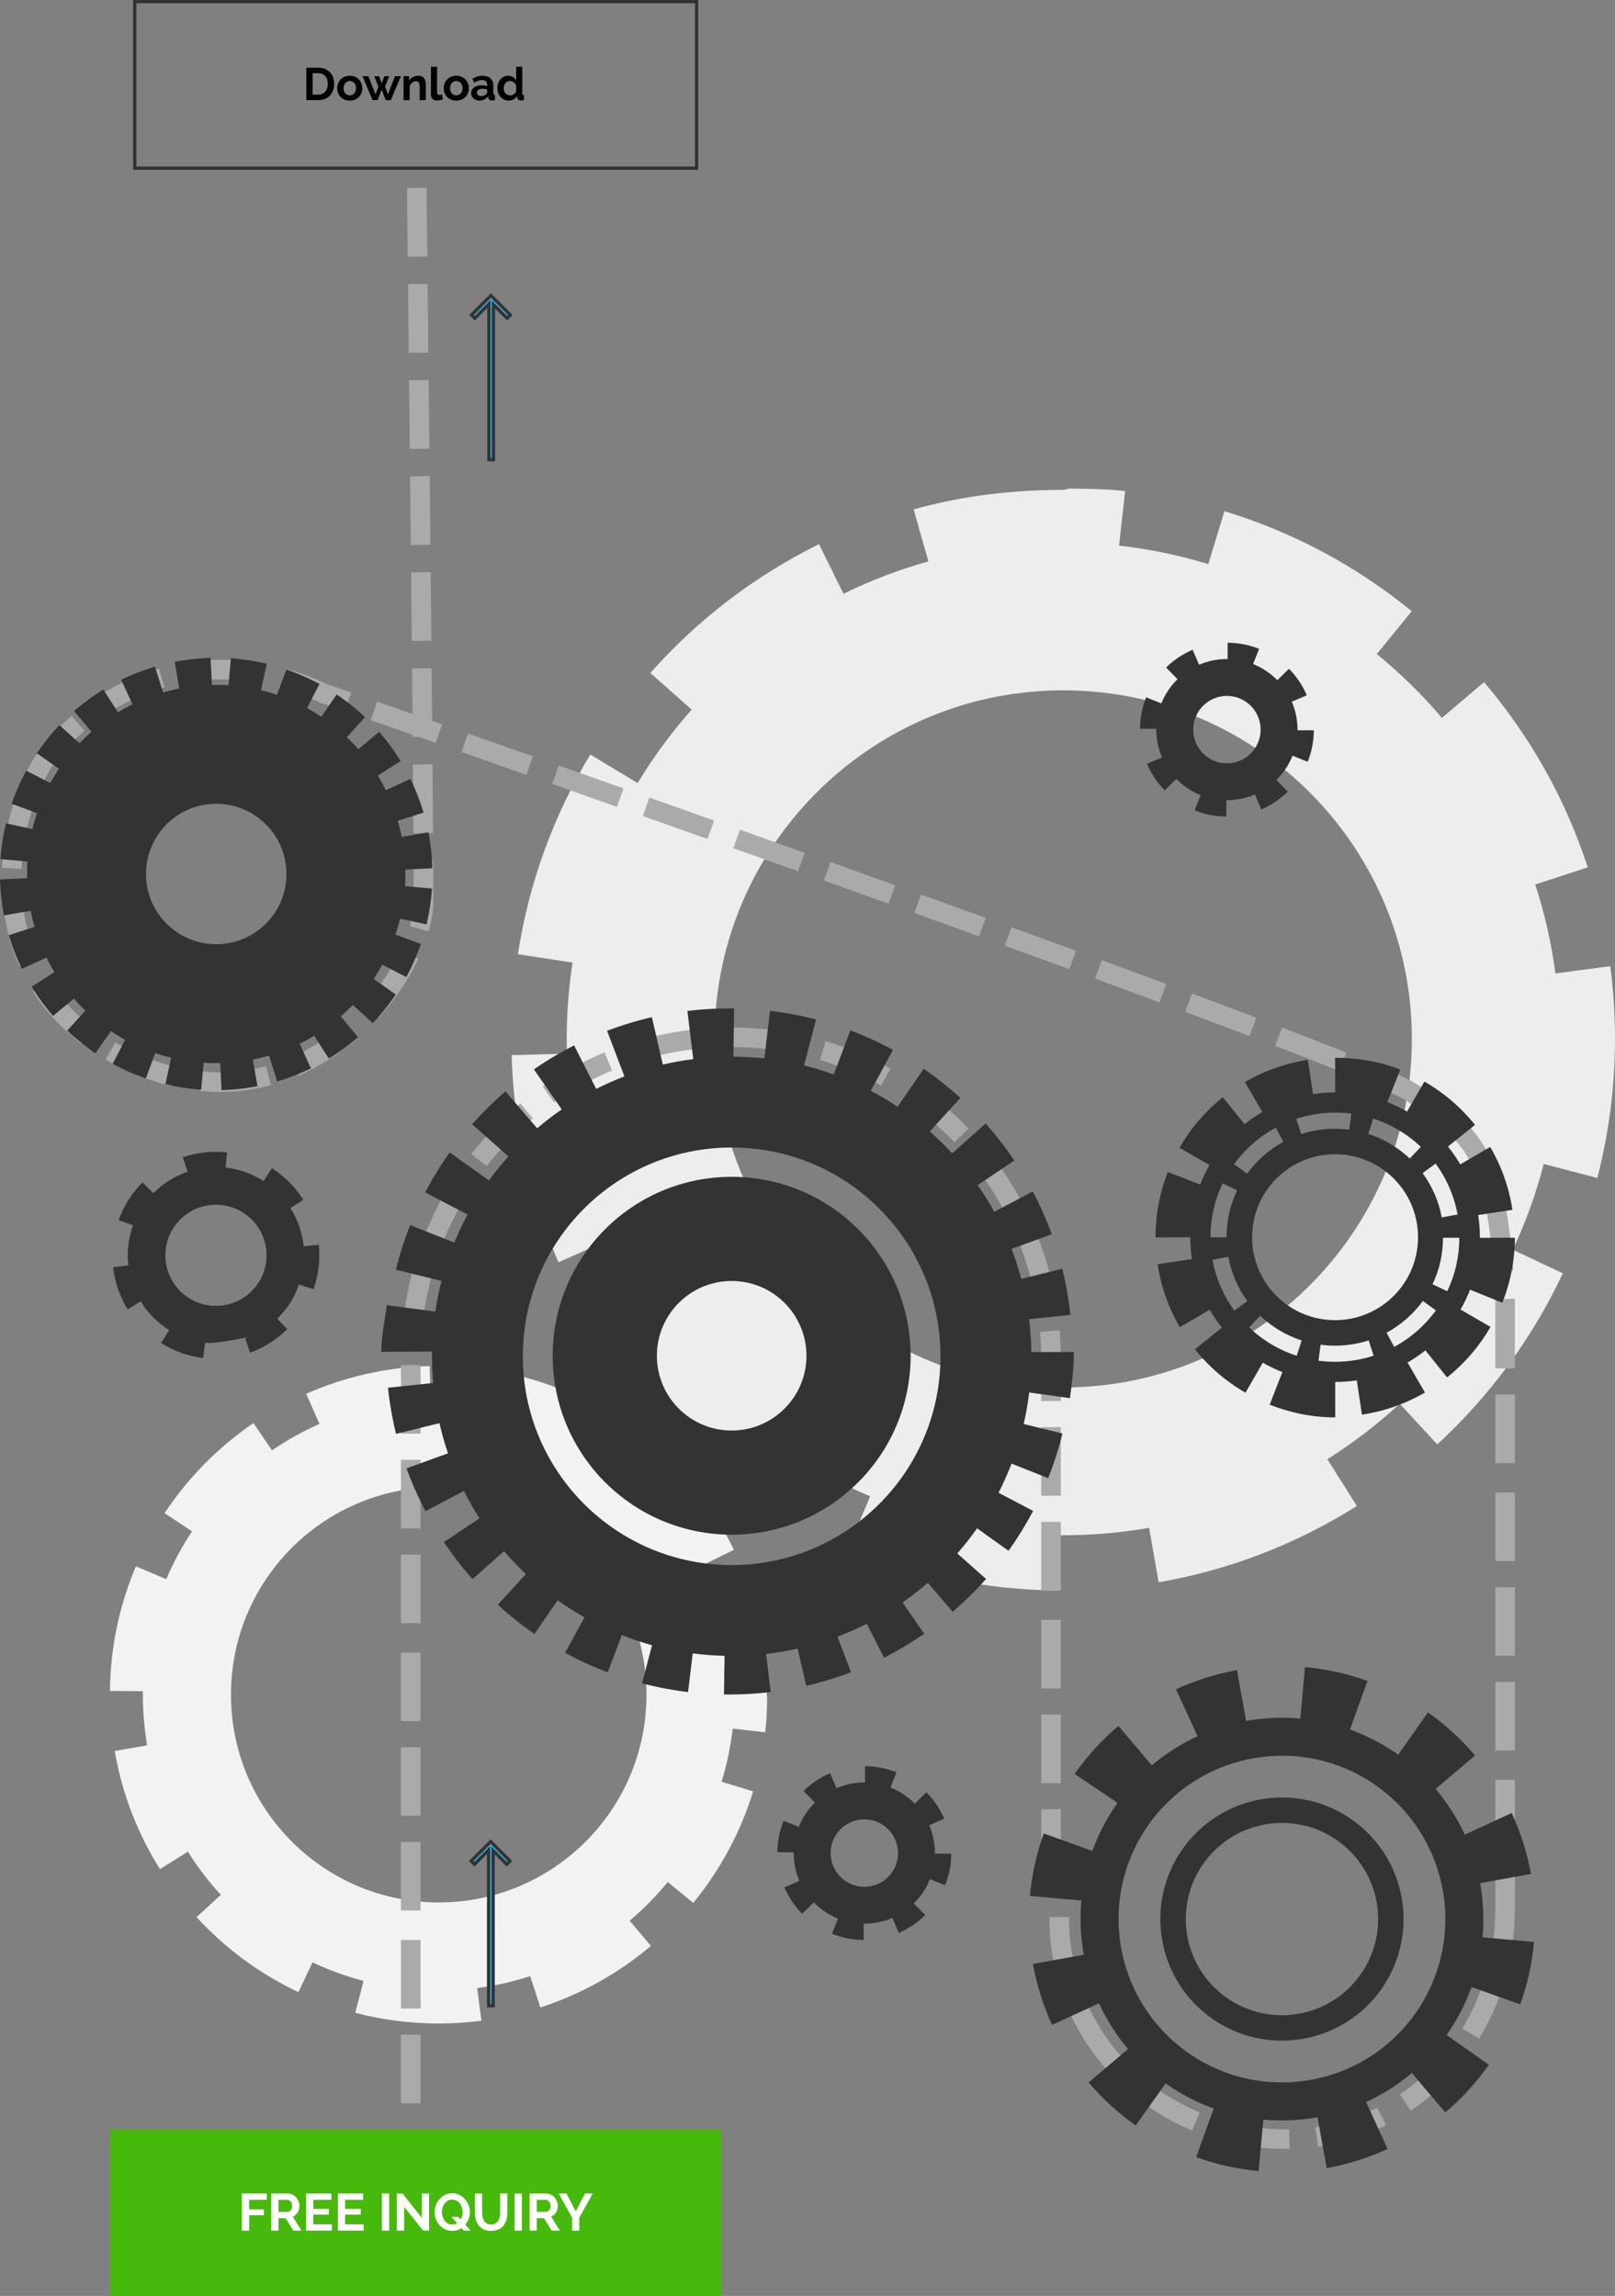 <?xml version="1.0" encoding="utf-8"?>
<!-- Generator: Adobe Illustrator 16.0.0, SVG Export Plug-In . SVG Version: 6.00 Build 0)  -->
<!DOCTYPE svg PUBLIC "-//W3C//DTD SVG 1.1//EN" "http://www.w3.org/Graphics/SVG/1.1/DTD/svg11.dtd">
<svg version="1.1" id="Objects" xmlns="http://www.w3.org/2000/svg" xmlns:xlink="http://www.w3.org/1999/xlink" x="0px" y="0px"
	 width="494.396px" height="703px" viewBox="0 0 494.396 703" enable-background="new 0 0 494.396 703" xml:space="preserve">
<rect x="0" y="0" width="494.396" height="703" fill="#808080" stroke="none"/>
<path fill="#EDEDED" d="M492.946,295.845l-16.791,2.211c-1.234-9.364-3.314-18.465-6.177-27.217l16.086-5.261
	c-6.814-20.841-17.5-39.923-31.752-56.718l-12.906,10.951c-6.03-7.105-12.706-13.646-19.935-19.541l10.703-13.122
	c-17.067-13.923-36.359-24.227-57.344-30.626l-4.94,16.198c-8.793-2.683-17.925-4.595-27.32-5.647l1.875-16.718
	c-5.583-0.624-11.276-0.677-16.928-0.746c-0.692-0.007-1.389,0.393-2.077,0.393c-0.006,0-0.007,0-0.011,0
	c-15.521,0-30.913,1.814-45.741,5.983l4.515,15.909c-9.026,2.545-17.72,5.845-25.989,9.933l-7.5-15.198
	c-19.665,9.721-37.035,22.982-51.632,39.436l12.658,11.226c-6.17,6.955-11.705,14.482-16.532,22.49l-14.505-8.741
	c-11.351,18.841-18.807,39.408-22.158,61.129l16.736,2.582c-1.085,7.028-1.701,14.215-1.79,21.532
	c-0.025,2.12,0.004,4.226,0.065,6.327l-16.928,0.487c0.634,22.021,5.464,43.352,14.354,63.402l15.478-6.864
	c3.797,8.566,8.363,16.716,13.614,24.366l-13.963,9.579c12.43,18.115,28.018,33.438,46.336,45.544l9.333-14.121
	c7.734,5.111,15.968,9.529,24.611,13.177l-6.59,15.602c20.168,8.516,41.578,12.968,63.602,13.23l0.443,0.003l0.118-16.926
	c9.491,0.094,18.789-0.69,27.818-2.266l2.911,16.681c21.638-3.775,42.051-11.639,60.678-23.367l-9.021-14.328
	c7.906-4.978,15.322-10.664,22.16-16.973l11.481,12.445c16.177-14.922,29.112-32.554,38.438-52.398l-15.319-7.2
	c3.929-8.361,7.111-17.143,9.48-26.258l16.395,4.254c3.417-13.172,5.233-26.807,5.398-40.57c0.007-0.685,0.012-1.369,0.012-2.052
	C494.396,310.634,493.908,303.161,492.946,295.845z M218.75,316.833c0.714-58.941,49.087-106.149,108.016-105.442
	c58.963,0.708,106.148,49.086,105.44,108.016c-0.714,58.933-49.084,106.131-108.025,105.423
	C265.241,424.134,218.042,375.773,218.75,316.833z"/>
<path fill="#F2F2F2" d="M147.379,618.75l-1.299-10.008c5.583-0.727,11.01-1.956,16.229-3.65l3.115,9.592
	c12.428-4.036,23.814-10.381,33.839-18.854l-6.511-7.704c4.241-3.585,8.148-7.557,11.668-11.856l7.809,6.393
	c8.317-10.155,14.48-21.639,18.319-34.138l-9.647-2.962c1.608-5.237,2.758-10.679,3.397-16.276l9.96,1.138
	c0.379-3.328,0.546-6.719,0.594-10.087c0.007-0.414-0.103-0.829-0.103-1.239c0-0.002,0-0.004,0-0.005
	c0-9.251-1.174-18.426-3.641-27.265l-9.552,2.67c-1.506-5.382-3.495-10.567-5.921-15.499l9.051-4.453
	c-5.771-11.729-13.661-22.097-23.45-30.815l-6.708,7.529c-4.138-3.685-8.619-6.993-13.386-9.877l5.225-8.634
	c-11.214-6.788-23.462-11.254-36.402-13.277l-1.56,9.973c-4.188-0.656-8.469-1.032-12.83-1.093c-1.263-0.018-2.518-0.003-3.77,0.03
	l-0.271-10.089c-13.125,0.354-25.842,3.207-37.801,8.48l4.072,9.231c-5.109,2.252-9.971,4.964-14.537,8.084l-5.692-8.332
	c-10.81,7.387-19.959,16.659-27.197,27.562l8.406,5.577c-3.056,4.604-5.697,9.505-7.882,14.652l-9.289-3.946
	c-5.1,12.011-7.777,24.764-7.959,37.888l-0.003,0.266l10.087,0.09c-0.067,5.655,0.39,11.197,1.318,16.58l-9.945,1.714
	c2.225,12.9,6.887,25.075,13.854,36.189l8.55-5.359c2.957,4.719,6.337,9.146,10.088,13.228l-7.43,6.827
	c8.874,9.656,19.366,17.388,31.181,22.969l4.309-9.123c4.978,2.352,10.208,4.259,15.636,5.682l-2.554,9.766
	c7.846,2.052,15.97,3.148,24.171,3.266c0.408,0.005,0.815,0.009,1.222,0.01C138.564,619.596,143.019,619.313,147.379,618.75z
	 M135.193,455.319c35.125,0.494,63.202,29.376,62.71,64.495c-0.49,35.138-29.376,63.2-64.494,62.709
	c-35.121-0.494-63.19-29.376-62.699-64.501C71.193,482.899,100.068,454.829,135.193,455.319z"/>
<g>
	<path fill="#333333" d="M264.417,594.021l-0.171-0.002c-3.282-0.039-6.509-0.68-9.562-1.903l3.724-9.281
		c1.901,0.763,3.915,1.162,5.985,1.187L264.417,594.021z M275.14,591.848l-3.968-9.179c1.888-0.816,3.593-1.964,5.065-3.412
		l7.008,7.134C280.89,588.705,278.163,590.541,275.14,591.848z M245.558,586.006c-2.309-2.364-4.137-5.096-5.434-8.122l9.191-3.938
		c0.809,1.888,1.951,3.595,3.396,5.073L245.558,586.006z M289.327,577.25l-9.29-3.699c0.751-1.886,1.144-3.885,1.169-5.938l10-0.003
		l-0.002,0.179C291.166,571.017,290.534,574.219,289.327,577.25z M247.981,567.21l-10-0.061c0.041-3.364,0.679-6.583,1.898-9.627
		l9.283,3.717C248.405,563.135,248.007,565.144,247.981,567.21z M279.86,560.844c-0.813-1.886-1.959-3.591-3.406-5.065l7.139-7.003
		c2.314,2.358,4.148,5.088,5.451,8.111L279.86,560.844z M252.974,555.539l-6.995-7.146c2.361-2.311,5.092-4.142,8.118-5.441
		l3.947,9.188C256.156,552.949,254.451,554.093,252.974,555.539z M270.75,551.974c-1.892-0.755-3.894-1.15-5.955-1.176l-0.118-0.003
		l0.139-3.866l-0.002-6.131l0.104,0.002v-0.001c3.295,0.04,6.505,0.675,9.542,1.888L270.75,551.974z"/>
	<path fill="#333333" d="M264.854,545.799c-11.935-0.145-21.728,9.414-21.873,21.352c-0.144,11.933,9.416,21.728,21.35,21.87
		c11.935,0.144,21.729-9.414,21.872-21.35C286.351,555.736,276.79,545.943,264.854,545.799z M264.469,577.729
		c-5.7-0.066-10.265-4.743-10.196-10.443c0.069-5.7,4.748-10.266,10.446-10.197c5.702,0.068,10.267,4.747,10.197,10.446
		S270.169,577.799,264.469,577.729z"/>
</g>
<g>
	<path fill="#333333" d="M375.417,250.021l-0.171-0.002c-3.282-0.039-6.509-0.68-9.563-1.904l3.725-9.281
		c1.9,0.763,3.915,1.162,5.984,1.187L375.417,250.021z M386.14,247.848l-3.968-9.179c1.889-0.816,3.592-1.964,5.065-3.412
		l7.008,7.134C391.89,244.705,389.163,246.541,386.14,247.848z M356.558,242.006c-2.309-2.364-4.137-5.096-5.434-8.122l9.191-3.939
		c0.809,1.888,1.951,3.595,3.396,5.074L356.558,242.006z M400.327,233.25l-9.29-3.699c0.751-1.886,1.144-3.885,1.169-5.939l10-0.003
		l-0.002,0.179C402.166,227.017,401.534,230.219,400.327,233.25z M358.982,223.21l-10-0.061c0.041-3.364,0.679-6.583,1.897-9.627
		l9.283,3.717C359.405,219.135,359.007,221.144,358.982,223.21z M390.86,216.844c-0.813-1.886-1.959-3.591-3.406-5.066l7.139-7.003
		c2.314,2.359,4.148,5.088,5.451,8.112L390.86,216.844z M363.974,211.539l-6.995-7.146c2.361-2.311,5.093-4.142,8.117-5.442
		l3.948,9.188C367.156,208.949,365.451,210.093,363.974,211.539z M381.75,207.974c-1.891-0.755-3.895-1.151-5.955-1.176
		l-0.118-0.003l0.139-3.866l-0.001-6.131l0.103,0.002v-0.001c3.295,0.04,6.505,0.675,9.542,1.888L381.75,207.974z"/>
	<path fill="#333333" d="M375.855,201.799c-11.936-0.145-21.729,9.414-21.873,21.351c-0.145,11.933,9.416,21.728,21.35,21.87
		c11.934,0.144,21.729-9.414,21.872-21.349C397.351,211.736,387.79,201.943,375.855,201.799z M375.469,233.73
		c-5.7-0.067-10.265-4.744-10.195-10.444c0.068-5.7,4.746-10.266,10.445-10.197c5.702,0.068,10.267,4.747,10.197,10.446
		C385.847,229.234,381.169,233.799,375.469,233.73z"/>
</g>
<path fill="#AAAAAA" d="M393.444,658c-6.896,0-13.704-0.934-20.244-2.776l1.627-5.774c6.01,1.692,12.271,2.551,18.61,2.551
	c0.416,0,0.825-0.004,1.233-0.012l0.116,5.999C394.341,657.996,393.895,658,393.444,658z M403.509,657.278l-0.86-5.938
	c6.635-0.963,13.021-2.974,18.984-5.978l2.699,5.357C417.791,654.017,410.785,656.223,403.509,657.278z M364.947,652.357
	c-6.772-2.818-13.038-6.622-18.625-11.307l3.854-4.598c5.12,4.293,10.865,7.78,17.074,10.364L364.947,652.357z M431.888,646.285
	l-3.361-4.97c5.5-3.722,10.403-8.303,14.577-13.615l4.719,3.706C443.264,637.209,437.903,642.215,431.888,646.285z M339.979,635.031
	c-5.012-5.38-9.116-11.462-12.201-18.078l5.438-2.536c2.819,6.045,6.572,11.604,11.154,16.525L339.979,635.031z M452.792,624.224
	l-5.128-3.113c3.459-5.696,6.077-11.901,7.78-18.442l5.807,1.512C459.4,611.285,456.555,618.029,452.792,624.224z M324.583,608.667
	c-2.212-6.91-3.333-13.667-3.333-21.667h6c0,7,1.025,13.457,3.048,19.775L324.583,608.667z M462.964,595.631l-5.939-0.847
	c0.48-3.376,0.725-6.835,0.725-10.281V574h6v10.503C463.749,588.231,463.485,591.975,462.964,595.631z M463.749,566h-6v-21h6V566z
	 M463.749,536h-6v-21h6V536z M463.749,507h-6v-21h6V507z M463.749,478h-6v-21h6V478z M463.749,448h-6v-21h6V448z M463.749,419h-6
	l-0.011-21.041l5.992-0.366l0.019,0.407V419z M457.254,389.529c-0.587-8.361-1.416-15.021-2.534-20.362l5.873-1.229
	c1.19,5.688,2.031,12.416,2.646,21.17L457.254,389.529z M452.631,361.465c-2.258-6.48-5.458-11.236-10.701-15.899l3.987-4.483
	c5.979,5.318,9.796,10.995,12.379,18.408L452.631,361.465z M435.601,340.573c-1.43-1.029-3.025-2.135-5.023-3.48
	c-1.099-0.74-4.233-2.385-12.928-6.023l2.314-5.535c9.919,4.15,12.72,5.744,13.964,6.582c2.051,1.381,3.695,2.521,5.178,3.587
	L435.601,340.573z M67.311,334.356c-2.048,0-4.133-0.106-6.197-0.315l0.604-5.97c6.657,0.674,13.295,0.138,19.686-1.585l1.563,5.793
	C77.855,333.657,72.588,334.356,67.311,334.356z M52.455,332.557c-4.865-1.172-9.792-2.938-14.644-5.25
	c-1.901-0.906-3.759-1.881-5.522-2.899l2.999-5.196c1.627,0.939,3.344,1.84,5.104,2.678c4.476,2.133,9.007,3.759,13.468,4.834
	L52.455,332.557z M91.277,329.391l-2.36-5.517c5.976-2.557,11.637-6.156,16.827-10.697l3.951,4.516
	C104.03,322.65,97.833,326.586,91.277,329.391z M409.887,327.892c-5.481-2.205-12.06-4.781-19.55-7.656l2.15-5.602
	c7.52,2.887,14.127,5.474,19.639,7.691L409.887,327.892z M24.992,319.589c-6.033-4.551-11.054-9.95-14.923-16.047l5.066-3.215
	c3.481,5.487,8.014,10.356,13.47,14.472L24.992,319.589z M382.491,317.239c-6.154-2.338-12.74-4.814-19.673-7.399l2.097-5.622
	c6.945,2.59,13.542,5.07,19.708,7.413L382.491,317.239z M115.921,311.579l-4.44-4.035c4.613-5.075,8.477-10.811,11.175-16.587
	l5.437,2.539C125.143,299.811,120.934,306.064,115.921,311.579z M354.947,306.914c-6.347-2.354-12.939-4.785-19.722-7.273
	l2.067-5.633c6.788,2.491,13.387,4.924,19.739,7.28L354.947,306.914z M327.341,296.752c-6.454-2.359-13.052-4.762-19.749-7.194
	l2.048-5.64c6.701,2.433,13.305,4.837,19.762,7.199L327.341,296.752z M5.914,295.758c-2.894-6.554-4.646-13.704-5.208-21.251
	l5.983-0.445c0.511,6.863,2.097,13.348,4.713,19.273L5.914,295.758z M299.698,286.696c-6.529-2.364-13.133-4.749-19.768-7.138
	l2.033-5.646c6.639,2.391,13.245,4.776,19.777,7.142L299.698,286.696z M131.216,285.2l-5.773-1.632
	c0.617-2.185,1.013-4.277,1.177-6.219c0.007-0.115,0.036-0.812,0.036-4.468c0-2.354-0.011-5.519-0.032-9.362l6-0.032
	c0.021,3.856,0.032,7.032,0.032,9.394c0,4.294-0.037,4.734-0.057,4.971C132.402,280.175,131.938,282.647,131.216,285.2z
	 M272.026,276.714c-6.603-2.374-13.219-4.747-19.812-7.106l2.021-5.649c6.595,2.36,13.216,4.734,19.82,7.109L272.026,276.714z
	 M244.308,266.78c-6.658-2.38-13.271-4.739-19.797-7.063l2.013-5.652c6.528,2.325,13.144,4.685,19.804,7.064L244.308,266.78z
	 M6.581,266.046l-5.994-0.276c0.333-7.231,1.751-14.62,4.1-21.367l5.667,1.973C8.193,252.583,6.888,259.385,6.581,266.046z
	 M216.599,256.901c-6.734-2.396-13.354-4.746-19.81-7.035l2.005-5.655c6.458,2.29,13.08,4.641,19.816,7.037L216.599,256.901z
	 M126.57,255.103c-0.042-6.096-0.099-13.199-0.167-21.021l6-0.052c0.067,7.827,0.124,14.933,0.167,21.031L126.57,255.103z
	 M188.871,247.06c-6.845-2.424-13.474-4.769-19.825-7.012l1.998-5.657c6.353,2.244,12.984,4.589,19.83,7.014L188.871,247.06z
	 M13.459,239.023l-5.353-2.711c1.782-3.519,3.778-6.595,5.932-9.145c2.391-2.831,5.046-5.506,7.892-7.953l3.912,4.549
	c-2.605,2.24-5.035,4.688-7.221,7.276C16.768,233.233,15.031,235.919,13.459,239.023z M161.122,237.251
	c-7.053-2.488-13.699-4.83-19.841-6.991l1.991-5.66c6.144,2.162,12.791,4.503,19.846,6.993L161.122,237.251z M133.346,227.469
	c-1.773-0.623-3.492-1.227-5.155-1.812l-1.86,0.017c-0.002-0.224-0.004-0.448-0.006-0.672c-4.812-1.689-9.116-3.2-12.837-4.504
	l1.984-5.662c3.187,1.117,6.801,2.385,10.794,3.787c-0.042-4.517-0.086-9.183-0.132-13.956l6-0.058
	c0.053,5.542,0.104,10.94,0.151,16.128c0.998,0.351,2.015,0.708,3.05,1.072L133.346,227.469z M32.23,218.916l-3.33-4.991
	c6.12-4.083,12.772-7.176,19.771-9.193l1.661,5.766C43.927,212.343,37.837,215.175,32.23,218.916z M105.519,217.708
	c-2.939-1.029-5.115-1.79-6.428-2.249l-0.165,0.118l-1.588-0.747c-3.746-1.761-7.583-3.201-11.406-4.281l1.632-5.774
	c4.138,1.169,8.285,2.726,12.327,4.625l0,0c0.474,0.147,1.044,0.347,1.752,0.594l5.859,2.049L105.519,217.708z M78.092,208.821
	c-6.644-1.056-13.403-1.072-19.944-0.053l-0.924-5.929c7.156-1.115,14.552-1.098,21.81,0.056L78.092,208.821z M126.053,196.263
	l-0.209-21.002l6-0.061l0.209,21.004L126.053,196.263z M125.758,166.858l-0.218-21.005l6-0.063l0.218,21.006L125.758,166.858z
	 M125.451,137.449l-0.225-21.007l6-0.065l0.225,21.009L125.451,137.449z M125.136,108.037l-0.229-21.017l6-0.066l0.229,21.018
	L125.136,108.037z M124.813,78.606l-0.235-21.055l6-0.068l0.235,21.057L124.813,78.606z"/>
<path fill="#AAAAAA" d="M128.749,644h-6v-21h6V644z M128.749,615h-6v-21h6V615z M128.749,585h-6v-21h6V585z M324.749,575h-6v-21h6
	V575z M128.749,556h-6v-21h6V556z M324.749,546h-6v-21h6V546z M128.749,527h-6v-21h6V527z M324.749,517h-6v-21h6V517z M128.749,497
	h-6v-21h6V497z M324.749,487h-6v-21h6V487z M128.749,468h-6v-21h6V468z M324.749,458h-6v-21h6V458z M128.749,439h-6v-21h6V439z
	 M324.749,429h-6v-12.871c0-2.759-0.118-5.544-0.349-8.277l5.979-0.508c0.246,2.902,0.371,5.858,0.371,8.785L324.749,429
	L324.749,429z M128.979,409.412L122.993,409c0.494-7.197,1.748-14.339,3.727-21.227l5.767,1.656
	C130.624,395.913,129.444,402.635,128.979,409.412z M317.374,399.788c-1.138-6.683-2.991-13.25-5.505-19.521l5.568-2.233
	c2.673,6.665,4.642,13.645,5.852,20.746L317.374,399.788z M135.06,381.725l-5.604-2.143c2.566-6.717,5.862-13.18,9.796-19.208
	l5.024,3.278C140.575,369.325,137.474,375.405,135.06,381.725z M308.527,372.865c-3.042-6.039-6.742-11.771-10.996-17.038
	l4.667-3.771c4.521,5.596,8.454,11.689,11.688,18.108L308.527,372.865z M149.003,357.042l-4.728-3.694
	c4.432-5.671,9.479-10.88,15.003-15.48l3.84,4.61C157.922,346.805,153.173,351.706,149.003,357.042z M292.16,349.73
	c-4.691-4.891-9.913-9.283-15.519-13.057l3.352-4.978c5.96,4.012,11.51,8.683,16.498,13.881L292.16,349.73z M169.578,337.549
	l-3.432-4.922c5.909-4.121,12.269-7.607,18.903-10.362l2.301,5.541C181.113,330.396,175.134,333.674,169.578,337.549z
	 M269.712,332.428c-5.919-3.284-12.207-5.932-18.686-7.869l1.719-5.749c6.893,2.061,13.581,4.877,19.878,8.372L269.712,332.428z
	 M194.978,325.02l-1.813-5.72c6.839-2.168,13.949-3.605,21.133-4.27l0.553,5.975C208.093,321.63,201.408,322.981,194.978,325.02z
	 M243.152,322.571c-6.334-1.312-12.862-1.977-19.403-1.977l-0.784,0.003l-0.044-6l0.823-0.003c6.954,0,13.892,0.707,20.625,2.102
	L243.152,322.571z"/>
<g>
	<path fill="#333333" d="M223.242,518.857c-0.535,0.018-1.076-0.005-1.614-0.013l0.261-17.231c0.45,0.007,0.95,0.013,1.353,0.01
		c3.549,0,7.123-0.214,10.624-0.637l2.064,17.109C231.746,518.601,227.478,518.857,223.242,518.857z M210.635,518.109
		c-4.741-0.567-9.48-1.467-14.085-2.673l4.366-16.671c3.846,1.008,7.805,1.759,11.767,2.232L210.635,518.109z M246.796,516.2
		l-3.852-16.798c3.88-0.89,7.735-2.058,11.458-3.472l6.119,16.112C256.062,513.736,251.444,515.135,246.796,516.2z M186.034,512.079
		c-4.458-1.689-8.844-3.705-13.036-5.992l8.252-15.129c3.503,1.911,7.166,3.594,10.887,5.002L186.034,512.079z M270.615,507.585
		l-7.784-15.375c3.547-1.796,7.01-3.858,10.289-6.126l9.805,14.173C279.003,502.97,274.862,505.437,270.615,507.585z
		 M163.606,500.304c-3.919-2.707-7.692-5.71-11.211-8.926l11.625-12.722c2.943,2.69,6.101,5.203,9.379,7.468L163.606,500.304z
		 M291.653,493.519l-11.232-13.07c3.025-2.6,5.898-5.43,8.542-8.412l12.896,11.432C298.701,487.03,295.267,490.413,291.653,493.519z
		 M144.656,483.527c-3.165-3.564-6.112-7.377-8.762-11.333l14.32-9.59c2.216,3.31,4.682,6.5,7.329,9.481L144.656,483.527z
		 M308.732,474.845l-14.021-10.021c2.322-3.248,4.438-6.682,6.291-10.204l15.253,8.021
		C314.04,466.854,311.508,470.962,308.732,474.845z M130.248,462.722c-2.226-4.223-4.177-8.637-5.8-13.115l16.203-5.871
		c1.354,3.739,2.984,7.425,4.842,10.951L130.248,462.722z M320.871,452.614l-16.015-6.369c1.472-3.702,2.7-7.541,3.65-11.411
		l16.736,4.109C324.105,443.58,322.634,448.178,320.871,452.614z M121.243,439.047c-1.139-4.622-1.972-9.373-2.471-14.121
		l17.139-1.804c0.417,3.967,1.111,7.938,2.064,11.798L121.243,439.047z M327.544,428.106l-16.838-2.324
		c0.534-3.938,1.043-7.962,1.043-11.964V414h17v-0.246C328.749,418.596,328.185,423.403,327.544,428.106z M116.749,413.916v-0.098
		c0-4.741,1.041-9.512,1.672-14.184l17.439,2.309c-0.529,3.906-1.336,7.902-1.336,11.875L116.749,413.916z M310.54,404.425
		c-0.421-3.97-1.12-7.938-2.075-11.796l16.729-4.145c1.145,4.619,1.979,9.369,2.484,14.119L310.54,404.425z M137.933,392.891
		l-16.741-4.095c1.133-4.634,2.601-9.233,4.359-13.673l16.021,6.35C140.103,385.178,138.879,389.02,137.933,392.891z
		 M305.78,383.816c-1.36-3.739-2.993-7.422-4.854-10.947l15.238-8.049c2.229,4.219,4.185,8.63,5.813,13.108L305.78,383.816z
		 M145.417,373.098l-15.262-8.006c2.211-4.218,4.738-8.326,7.51-12.212l14.032,10.007
		C149.378,366.136,147.266,369.571,145.417,373.098z M296.197,364.958c-2.22-3.308-4.689-6.496-7.339-9.476l12.876-11.455
		c3.167,3.56,6.117,7.37,8.771,11.324L296.197,364.958z M157.439,355.669l-12.908-11.418c3.157-3.569,6.587-6.954,10.198-10.063
		l11.244,13.062C162.952,349.85,160.081,352.684,157.439,355.669z M282.374,348.918c-2.946-2.687-6.104-5.195-9.385-7.458
		l9.777-14.191c3.924,2.704,7.699,5.704,11.221,8.916L282.374,348.918z M173.267,341.604l-9.819-14.163
		c3.917-2.715,8.057-5.187,12.302-7.341l7.801,15.367C180.003,337.268,176.542,339.333,173.267,341.604z M265.13,336.634
		c-3.501-1.906-7.165-3.585-10.89-4.991l6.086-16.124c4.462,1.685,8.851,3.696,13.043,5.978L265.13,336.634z M191.976,331.736
		l-6.137-16.104c4.456-1.698,9.072-3.102,13.721-4.173l3.871,16.793C199.547,329.146,195.694,330.319,191.976,331.736z
		 M245.458,328.848c-3.847-1.003-7.806-1.75-11.769-2.219l2.03-17.114c4.742,0.562,9.481,1.457,14.089,2.657L245.458,328.848z
		 M212.507,326.661l-2.082-17.107c4.712-0.574,9.544-0.83,14.3-0.764l-0.243,17.232C220.486,325.963,216.45,326.181,212.507,326.661
		z"/>
	<path fill="#333333" d="M223.982,323.547c-50.668,0-91.746,41.075-91.746,91.745c0,50.668,41.078,91.743,91.746,91.743
		c50.667,0,91.743-41.075,91.743-91.743C315.726,364.622,274.651,323.547,223.982,323.547z M223.982,479.221
		c-35.306,0-63.929-28.625-63.929-63.929c0-35.306,28.623-63.929,63.929-63.929c35.305,0,63.927,28.624,63.927,63.929
		C287.909,450.597,259.287,479.221,223.982,479.221z"/>
	<path fill="#333333" d="M223.981,360.341c-30.257,0-54.787,24.53-54.787,54.788c0,30.257,24.53,54.789,54.787,54.789
		c30.257,0,54.786-24.532,54.786-54.789C278.769,384.872,254.239,360.341,223.981,360.341z M223.981,438.026
		c-12.647,0-22.894-10.251-22.894-22.897s10.247-22.898,22.894-22.898c12.646,0,22.896,10.254,22.896,22.898
		C246.877,427.775,236.628,438.026,223.981,438.026z"/>
</g>
<g>
	<path fill="#333333" d="M408.749,434h-0.046c-6.902,0-13.637-1.383-20.02-3.881l5.318-13.669c4.673,1.829,9.616,2.723,14.692,2.723
		l0.454-0.01l-0.399,2.843V434L408.749,434z M416.925,433.155l-2.17-14.47c4.993-0.75,9.743-2.416,14.117-4.949l7.338,12.656
		C430.236,429.854,423.748,432.129,416.925,433.155z M381.279,426.441c-5.961-3.44-11.168-7.914-15.478-13.293l11.392-9.157
		c3.171,3.96,7.002,7.251,11.385,9.78L381.279,426.441z M442.98,421.765l-9.134-11.43c3.964-3.167,7.259-6.996,9.792-11.376
		l12.649,7.342C452.842,412.258,448.365,417.461,442.98,421.765z M361.168,406.383c-3.467-5.971-5.749-12.458-6.78-19.279
		l14.436-2.196c0.755,4.993,2.425,9.741,4.963,14.11L361.168,406.383z M459.911,398.898l-13.263-5.361
		c1.838-4.684,3.101-9.639,3.101-14.729v0.201l14-0.01v-0.168C463.749,385.752,462.421,392.504,459.911,398.898z M353.749,378.915
		v-0.083c0-6.884,1.27-13.604,3.755-19.971l13.6,5.289c-1.819,4.664-2.752,9.596-2.752,14.658L353.749,378.915z M448.554,372.635
		c-0.764-4.99-2.442-9.734-4.989-14.102l12.623-7.342c3.479,5.965,5.771,12.448,6.815,19.266L448.554,372.635z M373.713,358.725
		l-12.645-7.272c3.435-5.965,7.901-11.176,13.278-15.49l9.138,11.368C379.526,350.505,376.239,354.339,373.713,358.725z
		 M440.15,353.568c-3.18-3.955-7.017-7.238-11.403-9.759l7.292-12.638c5.967,3.428,11.183,7.891,15.502,13.264L440.15,353.568z
		 M388.452,343.918l-7.345-12.597c5.967-3.473,12.451-5.76,19.272-6.798l2.179,14.419
		C397.567,339.702,392.821,341.376,388.452,343.918z M423.317,340.97c-4.651-1.812-9.571-2.97-14.623-2.97h0.055v-14.104v10.605
		l-0.054-10.605c6.961,0,13.622,1.139,19.974,3.612L423.317,340.97z"/>
	<path fill="#333333" d="M408.703,334.501c-24.482,0-44.33,19.849-44.33,44.331s19.848,44.331,44.33,44.331
		s44.331-19.849,44.331-44.331S433.188,334.501,408.703,334.501z M439.475,356.292c3.374,4.599,5.703,9.985,6.735,15.578
		l-4.847,0.896c-0.897-4.865-2.926-9.554-5.862-13.559L439.475,356.292z M420.365,342.503c5.406,1.736,10.454,4.73,14.593,8.661
		l-3.394,3.574c-3.605-3.423-8-6.031-12.705-7.542L420.365,342.503z M434.105,378.832c0,14.027-11.373,25.402-25.402,25.402
		c-14.028,0-25.402-11.375-25.402-25.402c0-14.028,11.374-25.403,25.402-25.403C422.732,353.429,434.105,364.803,434.105,378.832z
		 M413.694,341.01l-0.641,4.887c-4.923-0.646-10.014-0.179-14.716,1.363l-1.536-4.683
		C402.204,340.807,408.042,340.269,413.694,341.01z M390.526,345.286l2.352,4.331c-4.353,2.362-8.192,5.736-11.104,9.757
		l-3.991-2.892C381.124,351.869,385.531,347.997,390.526,345.286z M374.285,362.355l4.443,2.131
		c-2.154,4.494-3.247,9.32-3.247,14.345l-3.842,0.058l-1.087-0.013C370.552,373.063,371.808,367.521,374.285,362.355z
		 M377.874,401.307c-3.365-4.607-5.682-9.998-6.702-15.593l4.848-0.884c0.889,4.867,2.905,9.559,5.834,13.568L377.874,401.307z
		 M396.955,415.135c-5.404-1.748-10.443-4.753-14.574-8.691l3.4-3.566c3.599,3.432,7.986,6.048,12.689,7.569L396.955,415.135z
		 M408.698,416.977c-1.696,0-3.403-0.112-5.075-0.334l0.648-4.886c4.925,0.655,10.017,0.198,14.719-1.334l1.525,4.687
		C416.713,416.348,412.736,416.977,408.698,416.977z M426.8,412.416l-2.342-4.337c4.356-2.353,8.204-5.72,11.123-9.733l3.986,2.899
		C436.216,405.852,431.802,409.714,426.8,412.416z M446.745,379c-0.023,5.734-1.24,11.245-3.716,16.378l-4.498-2.14
		c2.175-4.512,3.218-9.358,3.218-14.407V379H446.745c0-0.057,0.004-0.111,0.004-0.168V379H446.745z"/>
</g>
<g>
	<path fill="#333333" d="M69.243,332.239l-0.784-16.267c1.965-0.094,3.945-0.309,5.883-0.641l2.743,16.054
		C74.501,331.827,71.862,332.114,69.243,332.239z M60.228,332.042c-2.619-0.241-5.247-0.645-7.812-1.203l3.458-15.912
		c1.914,0.417,3.875,0.718,5.83,0.898L60.228,332.042z M85.84,329.257l-4.925-15.523c1.875-0.596,3.73-1.314,5.513-2.132
		l6.775,14.808C90.819,327.503,88.343,328.46,85.84,329.257z M43.746,328.304c-2.462-0.911-4.895-1.986-7.228-3.194l7.498-14.455
		c1.743,0.901,3.557,1.704,5.395,2.384L43.746,328.304z M101.129,322.08l-8.781-13.71c1.648-1.057,3.249-2.228,4.755-3.479
		l10.41,12.52C105.49,319.091,103.342,320.662,101.129,322.08z M28.818,320.424c0,0-4.218-3.183-6.141-4.928l10.931-12.071
		c1.444,1.31,2.989,2.55,4.593,3.688l0.27,0.195l-3.972,5.1L28.818,320.424z M114.037,311.168l-12.061-10.939
		c1.318-1.451,2.567-3.006,3.712-4.621l0.095-0.135l13.288,9.414l-0.098,0.139C117.454,307.167,115.794,309.234,114.037,311.168z
		 M16.43,308.976c-1.682-2.023-3.256-4.17-4.676-6.382l13.707-8.788c1.057,1.646,2.228,3.244,3.48,4.75L16.43,308.976z
		 M123.748,297.164l-14.473-7.46c0.898-1.746,1.695-3.563,2.372-5.401l15.279,5.626C126.019,292.393,124.95,294.827,123.748,297.164
		z M7.421,294.675c-1.094-2.381-2.053-4.856-2.852-7.358l15.517-4.944c0.6,1.878,1.318,3.733,2.137,5.515L7.421,294.675z
		 M129.439,281.253l-15.92-3.417c0.412-1.914,0.71-3.878,0.886-5.836l16.219,1.442C130.39,276.061,129.992,278.688,129.439,281.253z
		 M2.431,278.558c-0.442-2.584-0.732-5.221-0.86-7.838l16.267-0.802c0.095,1.964,0.313,3.945,0.646,5.887L2.431,278.558z
		 M114.539,265.245c-0.098-1.962-0.319-3.941-0.654-5.882l16.047-2.776c0.448,2.586,0.74,5.223,0.872,7.84L114.539,265.245z
		 M17.98,263.165l-16.219-1.461c0.239-2.62,0.642-5.248,1.198-7.813l15.914,3.446C18.458,259.249,18.158,261.209,17.98,263.165z
		 M112.271,252.796c-0.601-1.875-1.322-3.728-2.144-5.511l14.792-6.807c1.098,2.38,2.061,4.855,2.862,7.355L112.271,252.796z
		 M20.757,250.868l-15.27-5.648c0.909-2.461,1.981-4.894,3.188-7.23l14.461,7.483C22.235,247.218,21.436,249.034,20.757,250.868z
		 M106.882,241.374c-1.06-1.646-2.234-3.244-3.49-4.749l12.498-10.435c1.684,2.02,3.26,4.163,4.683,6.371L106.882,241.374z
		 M26.695,239.628l-13.333-9.35l0.045-0.064c1.502-2.12,3.141-4.162,4.872-6.072l12.08,10.919
		C29.058,236.496,27.826,238.033,26.695,239.628z M98.719,231.764c-1.428-1.292-2.957-2.517-4.544-3.641l9.273-13.387l0.197,0.139
		c2.05,1.452,4.083,3.082,5.985,4.802L98.719,231.764z M35.225,230.391l-10.429-12.503c2.021-1.684,4.166-3.259,6.377-4.68
		l8.8,13.698C38.328,227.965,36.73,229.137,35.225,230.391z M88.304,224.55c-1.747-0.9-3.563-1.7-5.398-2.377l5.638-15.274
		c2.46,0.907,4.895,1.979,7.232,3.184L88.304,224.55z M45.887,223.665l-6.796-14.797c2.382-1.096,4.858-2.057,7.357-2.856
		l4.949,15.515C49.524,222.124,47.671,222.843,45.887,223.665z M76.438,220.293c-1.914-0.413-3.876-0.712-5.832-0.889l1.451-16.218
		c2.619,0.236,5.249,0.637,7.813,1.192L76.438,220.293z M57.97,219.917l-2.769-16.048c2.583-0.445,5.221-0.737,7.841-0.866
		l0.811,16.265C61.887,219.364,59.908,219.583,57.97,219.917z"/>
	<path fill="#333333" d="M67.816,333.809l-0.928-19.264l1.499-0.072c1.908-0.091,3.826-0.3,5.701-0.621l1.479-0.253l3.249,19.012
		l-1.479,0.252c-2.642,0.451-5.341,0.745-8.023,0.874L67.816,333.809z M70.028,317.376l0.64,13.275
		c1.565-0.112,3.131-0.283,4.683-0.51l-2.238-13.101C72.09,317.184,71.059,317.296,70.028,317.376z M61.585,333.673l-1.495-0.138
		c-2.687-0.248-5.375-0.662-7.993-1.231l-1.465-0.319l4.095-18.843l1.466,0.319c1.852,0.403,3.752,0.696,5.648,0.87l1.493,0.137
		L61.585,333.673z M54.204,329.674c1.541,0.296,3.102,0.537,4.667,0.718l1.205-13.233c-1.022-0.125-2.041-0.282-3.051-0.47
		L54.204,329.674z M84.864,331.142l-5.833-18.383l1.429-0.455c1.813-0.576,3.61-1.271,5.342-2.065l1.365-0.626l8.024,17.536
		l-1.363,0.625c-2.435,1.117-4.97,2.097-7.534,2.913L84.864,331.142z M82.791,314.688l4.019,12.667
		c1.486-0.512,2.958-1.081,4.398-1.701l-5.529-12.083C84.729,313.973,83.764,314.346,82.791,314.688z M44.631,330.231l-1.405-0.52
		c-2.518-0.932-5.006-2.031-7.397-3.269l-1.333-0.69l8.879-17.117l1.331,0.688c1.691,0.875,3.45,1.652,5.226,2.31l1.408,0.521
		L44.631,330.231z M38.549,324.452c1.414,0.69,2.859,1.328,4.318,1.909l4.623-12.458c-0.951-0.385-1.894-0.802-2.822-1.247
		L38.549,324.452z M100.675,324.152l-10.399-16.236l1.262-0.809c1.596-1.023,3.146-2.158,4.606-3.37l1.153-0.958l12.328,14.827
		l-1.154,0.959c-2.067,1.718-4.265,3.325-6.532,4.778L100.675,324.152z M94.407,308.804l7.167,11.188
		c1.305-0.881,2.581-1.814,3.814-2.791l-8.495-10.217C96.084,307.616,95.253,308.224,94.407,308.804z M29.148,322.553l-1.233-0.931
		c-0.175-0.131-4.294-3.244-6.246-5.014l-1.109-1.007l12.944-14.294l1.112,1.009c1.397,1.268,2.896,2.47,4.453,3.575l1.542,1.112
		l-4.928,6.328L29.148,322.553z M24.82,315.365c1.188,0.991,2.656,2.138,3.673,2.923l4.783-6.748l3.059-3.93
		c-0.891-0.665-1.764-1.361-2.607-2.082L24.82,315.365z M114.14,313.286l-14.283-12.954l1.009-1.111
		c1.277-1.406,2.488-2.914,3.599-4.48l0.955-1.363l15.737,11.148l-0.955,1.362c-1.564,2.205-3.263,4.318-5.053,6.29L114.14,313.286z
		 M104.079,300.111l9.843,8.927c1.058-1.222,2.077-2.494,3.046-3.803l-10.842-7.682C105.469,298.43,104.785,299.285,104.079,300.111
		z M16.236,311.089l-0.959-1.154c-1.726-2.077-3.336-4.274-4.785-6.531l-0.811-1.263l16.232-10.407l0.81,1.261
		c1.027,1.599,2.162,3.147,3.371,4.601l0.959,1.153L16.236,311.089z M13.842,303.037c0.88,1.301,1.815,2.578,2.795,3.814
		l10.21-8.503c-0.63-0.807-1.238-1.636-1.819-2.483L13.842,303.037z M124.395,299.185l-17.14-8.834l0.686-1.333
		c0.868-1.686,1.641-3.447,2.298-5.233l0.518-1.408l18.094,6.663l-0.518,1.408c-0.929,2.524-2.022,5.015-3.251,7.403
		L124.395,299.185z M111.273,289.047l11.811,6.088c0.685-1.414,1.32-2.86,1.898-4.322l-12.468-4.591
		C112.13,287.175,111.715,288.12,111.273,289.047z M6.684,296.663l-0.625-1.362c-1.117-2.431-2.099-4.963-2.917-7.528l-0.457-1.43
		l18.375-5.854l0.456,1.428c0.581,1.819,1.278,3.618,2.071,5.345l0.626,1.364L6.684,296.663z M6.472,288.285
		c0.514,1.486,1.083,2.956,1.703,4.394l12.08-5.539c-0.402-0.95-0.776-1.915-1.12-2.89L6.472,288.285z M130.59,283.034
		l-18.853-4.046l0.316-1.468c0.398-1.852,0.688-3.754,0.858-5.654l0.135-1.493l19.206,1.708l-0.134,1.495
		c-0.24,2.682-0.648,5.371-1.213,7.993L130.59,283.034z M115.279,276.68l12.992,2.788c0.293-1.542,0.53-3.103,0.708-4.667
		l-13.235-1.176C115.62,274.648,115.465,275.669,115.279,276.68z M1.206,280.29l-0.253-1.479c-0.453-2.646-0.749-5.343-0.879-8.018
		L0,269.296l19.264-0.95l0.072,1.5c0.092,1.901,0.303,3.821,0.627,5.705l0.254,1.479L1.206,280.29z M3.161,272.144
		c0.113,1.562,0.285,3.128,0.513,4.68l13.1-2.247c-0.145-1.025-0.258-2.057-0.339-3.087L3.161,272.144z M113.115,266.819
		l-0.075-1.499c-0.095-1.896-0.309-3.815-0.634-5.702l-0.255-1.478l19.002-3.288l0.256,1.478c0.457,2.64,0.757,5.338,0.892,8.021
		l0.075,1.498L113.115,266.819z M115.596,260.589c0.146,1.025,0.261,2.056,0.343,3.084l13.272-0.668
		c-0.116-1.565-0.29-3.131-0.52-4.681L115.596,260.589z M19.339,264.793l-19.207-1.73l0.136-1.496
		c0.244-2.681,0.657-5.371,1.226-7.995l0.317-1.465l18.846,4.081l-0.318,1.466c-0.401,1.852-0.692,3.752-0.865,5.646L19.339,264.793
		z M3.41,260.347l13.235,1.192c0.124-1.021,0.28-2.04,0.467-3.049l-12.986-2.813C3.83,257.221,3.59,258.783,3.41,260.347z
		 M111.3,254.682l-0.458-1.428c-0.582-1.816-1.281-3.612-2.078-5.34l-0.628-1.363l17.517-8.061l0.628,1.361
		c1.124,2.437,2.109,4.969,2.928,7.525l0.458,1.429L111.3,254.682z M112.097,248.03c0.403,0.949,0.779,1.914,1.123,2.888
		l12.657-4.049c-0.515-1.483-1.086-2.953-1.709-4.393L112.097,248.03z M21.643,252.795L3.56,246.107l0.519-1.406
		c0.93-2.518,2.027-5.007,3.263-7.4l0.689-1.333l17.126,8.862l-0.688,1.332c-0.87,1.685-1.646,3.443-2.306,5.229L21.643,252.795z
		 M7.43,244.34l12.461,4.609c0.386-0.954,0.802-1.896,1.245-2.823l-11.801-6.107C8.647,241.435,8.01,242.88,7.43,244.34z
		 M106.433,243.447l-0.812-1.261c-1.027-1.595-2.164-3.143-3.38-4.6l-0.96-1.151l14.801-12.358l0.961,1.153
		c1.726,2.069,3.338,4.263,4.792,6.519l0.813,1.262L106.433,243.447z M105.487,236.831c0.633,0.808,1.243,1.637,1.825,2.483
		l11.172-7.191c-0.883-1.3-1.819-2.573-2.798-3.807L105.487,236.831z M27.056,241.713L11.265,230.64l0.874-1.23
		c1.582-2.232,3.259-4.322,5.029-6.275l1.006-1.11l14.306,12.931l-1.009,1.113c-1.256,1.385-2.451,2.875-3.552,4.427L27.056,241.713
		z M15.47,229.925l10.882,7.631c0.613-0.813,1.249-1.606,1.903-2.375l-9.858-8.91C17.382,227.448,16.403,228.67,15.47,229.925z
		 M98.827,233.884l-1.114-1.007c-1.385-1.252-2.867-2.44-4.405-3.529l-1.211-0.858l10.98-15.851l1.434,1.011
		c2.116,1.499,4.177,3.152,6.126,4.916l1.111,1.005L98.827,233.884z M96.241,227.775c0.805,0.606,1.592,1.236,2.355,1.887
		l8.905-9.864c-1.197-1.032-2.432-2.02-3.69-2.951L96.241,227.775z M35.033,232.503l-12.35-14.806l1.153-0.961
		c2.071-1.726,4.267-3.337,6.527-4.79l1.262-0.813l10.421,16.221l-1.261,0.811c-1.596,1.027-3.144,2.163-4.601,3.376L35.033,232.503
		z M26.92,218.094l8.511,10.203c0.808-0.632,1.637-1.241,2.482-1.822l-7.182-11.178C29.43,216.179,28.155,217.114,26.92,218.094z
		 M88.949,226.57l-1.333-0.687c-1.688-0.87-3.447-1.645-5.23-2.303l-1.407-0.52l6.676-18.088l1.407,0.519
		c2.516,0.927,5.005,2.023,7.4,3.257l1.335,0.688L88.949,226.57z M84.825,221.307c0.953,0.385,1.897,0.8,2.824,1.243l6.098-11.806
		c-1.417-0.688-2.862-1.324-4.321-1.902L84.825,221.307z M45.15,225.655l-8.048-17.524l1.362-0.626
		c2.44-1.122,4.973-2.105,7.527-2.922l1.43-0.457l5.861,18.373l-1.428,0.456c-1.813,0.579-3.61,1.277-5.34,2.073L45.15,225.655z
		 M41.087,209.62l5.546,12.075c0.95-0.403,1.914-0.777,2.887-1.121l-4.039-12.661C43.999,208.427,42.529,208.998,41.087,209.62z
		 M77.588,222.076l-1.466-0.316c-1.861-0.401-3.762-0.691-5.651-0.861l-1.493-0.135l1.718-19.206l1.495,0.135
		c2.682,0.242,5.373,0.653,7.996,1.22l1.465,0.317L77.588,222.076z M72.232,218.068c1.02,0.123,2.04,0.278,3.052,0.465l2.801-12.987
		c-1.543-0.295-3.104-0.533-4.668-0.712L72.232,218.068z M56.747,221.649l-3.279-19.005l1.479-0.254
		c2.649-0.457,5.348-0.754,8.021-0.886l1.497-0.074l0.96,19.261l-1.499,0.074c-1.902,0.094-3.821,0.306-5.702,0.629L56.747,221.649z
		 M56.938,205.109l2.259,13.097c1.024-0.145,2.054-0.259,3.084-0.341l-0.662-13.273C60.057,204.707,58.491,204.879,56.938,205.109z"
		/>
	<path fill="#333333" d="M99.67,220.367c-26.09-18.488-62.235-12.326-80.729,13.764C0.449,260.23,6.616,296.376,32.706,314.869
		c26.099,18.492,62.245,12.325,80.737-13.764C131.927,275.006,125.768,238.86,99.67,220.367z M48.645,255.187
		c6.868-9.69,20.296-11.977,29.979-5.111c9.691,6.865,11.98,20.287,5.112,29.977c-6.863,9.688-20.284,11.977-29.974,5.109
		C44.072,278.298,41.789,264.874,48.645,255.187z"/>
</g>
<g>
	<path fill="#333333" d="M385.295,664.766c-6.532-0.6-12.966-2.03-19.123-4.253l8.416-23.306c4.171,1.505,8.534,2.475,12.966,2.882
		L385.295,664.766z M406.129,663.867l-4.379-24.394c4.396-0.789,8.675-2.129,12.719-3.982l10.319,22.53
		C418.85,660.744,412.572,662.71,406.129,663.867z M347.646,650.823c-0.006-0.003-0.011-0.007-0.016-0.01l0,0l-0.018-0.014
		c-5.33-3.782-10.157-8.21-14.347-13.163l18.914-16.009c2.854,3.371,6.149,6.393,9.797,8.979l0.396,0.287l-4.588,5.704
		L347.646,650.823z M442.427,646.825l-16.001-18.922c3.382-2.858,6.412-6.162,9.005-9.82l0.113-0.159l20.224,14.323l-0.118,0.167
		C451.854,637.771,447.403,642.619,442.427,646.825z M322.063,620.009c-2.728-5.937-4.698-12.214-5.859-18.657l24.391-4.393
		c0.791,4.394,2.135,8.672,3.991,12.714L322.063,620.009z M465.383,613.754l-23.324-8.371c1.497-4.173,2.458-8.537,2.857-12.971
		l24.683,2.211C469.012,601.157,467.593,607.593,465.383,613.754z M339.969,582.763l-24.679-2.24
		c0.595-6.53,2.021-12.966,4.238-19.125l23.313,8.396C341.341,573.968,340.374,578.332,339.969,582.763z M444.276,578.215
		c-0.796-4.392-2.145-8.668-4.005-12.709l22.513-10.362c2.732,5.936,4.712,12.209,5.88,18.651L444.276,578.215z M349.365,557.282
		l-20.141-14.442l12.692,9.066l-12.937-8.71l0.256-0.373c3.776-5.329,8.2-10.156,13.147-14.348l16.021,18.904
		c-3.302,2.796-6.266,6.02-8.813,9.58L349.365,557.282z M432.66,553.563c-2.845-3.354-6.129-6.358-9.761-8.933l14.226-20.294
		l0.132,0.093c5.29,3.749,10.109,8.162,14.295,13.096L432.66,553.563z M370.355,539.775l-10.348-22.519
		c5.938-2.73,12.213-4.706,18.654-5.869l4.405,24.39C378.675,536.57,374.398,537.916,370.355,539.775z M410.23,538.01
		c-4.171-1.5-8.533-2.464-12.967-2.864l2.228-24.683c6.535,0.592,12.972,2.017,19.131,4.23L410.23,538.01z"/>
	<path fill="#333333" d="M428.082,537.319c-27.773-19.682-66.25-13.122-85.938,14.651c-19.685,27.781-13.119,66.258,14.652,85.945
		c27.782,19.686,66.26,13.121,85.945-14.651C462.418,595.483,455.863,557.005,428.082,537.319z M433.253,616.542
		c-15.972,22.533-47.19,27.859-69.733,11.887c-22.532-15.972-27.859-47.191-11.888-69.732
		c15.974-22.535,47.192-27.856,69.728-11.889C443.899,562.78,449.219,593.999,433.253,616.542z"/>
	<path fill="#333333" d="M413.964,557.243c-16.771-11.887-40.008-7.924-51.897,8.848c-11.888,16.777-7.924,40.016,8.849,51.904
		c16.777,11.889,40.014,7.924,51.903-8.85C434.701,592.368,430.741,569.132,413.964,557.243z M416.464,604.646
		c-9.396,13.264-27.772,16.397-41.042,6.993c-13.269-9.396-16.395-27.778-7.007-41.042c9.404-13.268,27.792-16.397,41.05-6.998
		C422.733,572.998,425.868,591.375,416.464,604.646z"/>
</g>
<path fill="#47B90C" d="M33.749,652v51h187v-51H33.749z"/>
<g>
	<path fill="#FFFFFF" d="M74.053,683.01V671.65h7.632v1.936h-5.424v2.928h4.512v1.792h-4.512v4.704H74.053L74.053,683.01z"/>
	<path fill="#FFFFFF" d="M83.032,683.01V671.65h5.024c0.522,0,1.005,0.108,1.448,0.327c0.443,0.22,0.824,0.508,1.144,0.864
		c0.32,0.357,0.571,0.764,0.752,1.216c0.182,0.454,0.272,0.91,0.272,1.368c0,0.736-0.184,1.405-0.552,2.008
		c-0.368,0.604-0.867,1.038-1.496,1.305l2.672,4.271H89.8l-2.384-3.808H85.24v3.808H83.032z M85.24,677.266h2.768
		c0.202,0,0.392-0.048,0.568-0.144c0.176-0.096,0.328-0.227,0.456-0.393c0.128-0.166,0.229-0.359,0.304-0.584
		c0.075-0.224,0.112-0.464,0.112-0.72c0-0.267-0.043-0.512-0.128-0.735c-0.085-0.225-0.2-0.418-0.344-0.584s-0.31-0.293-0.496-0.385
		c-0.187-0.09-0.376-0.136-0.568-0.136H85.24V677.266z"/>
	<path fill="#FFFFFF" d="M101.59,681.074v1.936h-7.888V671.65h7.744v1.936H95.91v2.736h4.784v1.792H95.91v2.96H101.59z"/>
	<path fill="#FFFFFF" d="M111.325,681.074v1.936h-7.888V671.65h7.744v1.936h-5.536v2.736h4.784v1.792h-4.784v2.96H111.325z"/>
	<path fill="#FFFFFF" d="M116.925,683.01v-11.344h2.208v11.344H116.925z"/>
	<path fill="#FFFFFF" d="M123.709,675.729v7.28h-2.208V671.65h1.712l5.92,7.456v-7.44h2.208v11.344h-1.792L123.709,675.729z"/>
	<path fill="#FFFFFF" d="M141.277,682.242c-0.405,0.267-0.845,0.475-1.32,0.624c-0.475,0.148-0.984,0.224-1.528,0.224
		c-0.8,0-1.531-0.166-2.192-0.496c-0.662-0.331-1.229-0.763-1.704-1.296c-0.475-0.533-0.84-1.146-1.096-1.84
		c-0.256-0.693-0.384-1.403-0.384-2.128c0-0.757,0.136-1.482,0.408-2.176c0.272-0.694,0.65-1.308,1.136-1.841
		c0.485-0.533,1.059-0.957,1.72-1.271c0.661-0.315,1.381-0.472,2.16-0.472c0.8,0,1.53,0.168,2.192,0.504
		c0.661,0.336,1.227,0.775,1.696,1.319c0.469,0.545,0.832,1.163,1.088,1.856s0.384,1.397,0.384,2.112c0,0.726-0.12,1.416-0.36,2.072
		c-0.24,0.655-0.584,1.245-1.032,1.768l1.616,1.808h-2.096L141.277,682.242z M138.461,681.138c0.544,0,1.035-0.133,1.472-0.399
		l-1.712-1.937h2.096l0.704,0.8c0.395-0.692,0.592-1.449,0.592-2.271c0-0.49-0.075-0.965-0.224-1.424
		c-0.149-0.458-0.36-0.864-0.632-1.216c-0.272-0.353-0.603-0.636-0.992-0.849c-0.39-0.213-0.83-0.319-1.32-0.319
		c-0.512,0-0.963,0.108-1.352,0.327c-0.389,0.22-0.72,0.511-0.992,0.872c-0.272,0.363-0.478,0.771-0.616,1.225
		c-0.139,0.454-0.208,0.915-0.208,1.384c0,0.491,0.072,0.966,0.216,1.424c0.144,0.458,0.352,0.864,0.624,1.216
		c0.272,0.353,0.605,0.635,1,0.849C137.512,681.031,137.96,681.138,138.461,681.138z"/>
	<path fill="#FFFFFF" d="M150.333,681.138c0.523,0,0.963-0.105,1.32-0.319s0.645-0.491,0.864-0.832
		c0.219-0.341,0.374-0.733,0.464-1.177c0.09-0.441,0.136-0.897,0.136-1.367v-5.792h2.192v5.792c0,0.778-0.093,1.509-0.28,2.191
		c-0.187,0.684-0.48,1.28-0.88,1.792c-0.4,0.513-0.915,0.917-1.544,1.216c-0.63,0.3-1.382,0.448-2.256,0.448
		c-0.907,0-1.677-0.157-2.312-0.472c-0.635-0.314-1.149-0.73-1.544-1.248s-0.68-1.117-0.856-1.8
		c-0.176-0.684-0.264-1.393-0.264-2.128v-5.792h2.208v5.792c0,0.479,0.045,0.94,0.136,1.384c0.09,0.442,0.245,0.835,0.464,1.176
		c0.219,0.341,0.504,0.616,0.856,0.824S149.822,681.138,150.333,681.138z"/>
	<path fill="#FFFFFF" d="M157.548,683.01v-11.344h2.208v11.344H157.548z"/>
	<path fill="#FFFFFF" d="M162.124,683.01V671.65h5.024c0.522,0,1.005,0.108,1.448,0.327c0.443,0.22,0.824,0.508,1.144,0.864
		c0.32,0.357,0.571,0.764,0.752,1.216c0.182,0.454,0.272,0.91,0.272,1.368c0,0.736-0.184,1.405-0.552,2.008
		c-0.368,0.604-0.867,1.038-1.496,1.305l2.672,4.271h-2.496l-2.384-3.808h-2.176v3.808H162.124z M164.332,677.266h2.768
		c0.202,0,0.392-0.048,0.568-0.144s0.328-0.227,0.456-0.393s0.229-0.359,0.304-0.584c0.075-0.224,0.112-0.464,0.112-0.72
		c0-0.267-0.043-0.512-0.128-0.735c-0.085-0.225-0.2-0.418-0.344-0.584s-0.31-0.293-0.496-0.385
		c-0.187-0.09-0.376-0.136-0.568-0.136h-2.672V677.266z"/>
	<path fill="#FFFFFF" d="M173.428,671.65l2.8,5.472l2.848-5.472h2.384l-4.128,7.392v3.968h-2.192v-4l-4.112-7.359H173.428
		L173.428,671.65z"/>
</g>
<path fill="#333333" d="M213.749,52h-173V0h173V52z M41.749,51h171V1h-171V51z"/>
<g>
	<polygon fill="#3AADD5" points="156.221,96.438 150.279,90.495 144.327,96.458 145.324,97.453 149.664,93.104 149.664,140.753 
		151.058,140.753 151.058,93.267 155.225,97.434 	"/>
	<path fill="#333333" d="M151.558,141.253h-2.394v-46.94l-3.84,3.847l-1.705-1.702l6.659-6.67l6.649,6.65l-1.703,1.703l-3.667-3.667
		L151.558,141.253L151.558,141.253z M150.164,140.253h0.394V92.06l4.667,4.667l0.289-0.289l-5.234-5.235l-5.246,5.254l0.29,0.289
		l4.841-4.851L150.164,140.253L150.164,140.253z"/>
</g>
<g>
	<polygon fill="#3AADD5" points="156.131,569.834 150.189,563.892 144.237,569.854 145.234,570.85 149.575,566.501 149.575,614.15 
		150.969,614.15 150.969,566.664 155.136,570.831 	"/>
	<path fill="#333333" d="M151.469,614.65h-2.394v-46.94l-3.84,3.847l-1.705-1.702l6.659-6.67l6.649,6.65l-1.703,1.703l-3.667-3.667
		L151.469,614.65L151.469,614.65z M150.075,613.65h0.394v-48.193l4.667,4.667l0.289-0.289l-5.234-5.235l-5.246,5.255l0.29,0.289
		l4.841-4.852L150.075,613.65L150.075,613.65z"/>
</g>
<g>
	<path d="M93.785,30.667v-9.94h3.612c0.812,0,1.523,0.131,2.135,0.392c0.611,0.261,1.122,0.616,1.533,1.064
		c0.411,0.448,0.719,0.973,0.924,1.575c0.205,0.602,0.308,1.244,0.308,1.925c0,0.756-0.114,1.44-0.343,2.051
		s-0.558,1.134-0.987,1.568c-0.429,0.434-0.945,0.771-1.547,1.008s-1.276,0.357-2.023,0.357H93.785z M100.351,25.683
		c0-0.476-0.065-0.915-0.196-1.316c-0.13-0.401-0.322-0.747-0.574-1.036s-0.563-0.513-0.931-0.672
		c-0.368-0.159-0.786-0.238-1.253-0.238h-1.68v6.552h1.68c0.476,0,0.898-0.084,1.267-0.252c0.369-0.168,0.677-0.399,0.924-0.693
		c0.248-0.294,0.437-0.642,0.567-1.043C100.286,26.584,100.351,26.15,100.351,25.683z"/>
	<path d="M107.078,30.807c-0.598,0-1.134-0.103-1.61-0.308c-0.476-0.205-0.88-0.483-1.211-0.833
		c-0.332-0.35-0.586-0.753-0.763-1.211c-0.178-0.457-0.266-0.938-0.266-1.442c0-0.513,0.088-0.999,0.266-1.456
		c0.177-0.458,0.431-0.861,0.763-1.211c0.331-0.35,0.735-0.628,1.211-0.833c0.476-0.206,1.013-0.308,1.61-0.308
		c0.597,0,1.131,0.103,1.603,0.308c0.471,0.205,0.873,0.483,1.204,0.833c0.332,0.35,0.586,0.753,0.763,1.211
		c0.177,0.457,0.266,0.943,0.266,1.456c0,0.504-0.089,0.985-0.266,1.442c-0.177,0.458-0.429,0.861-0.756,1.211
		c-0.327,0.35-0.728,0.628-1.204,0.833S107.675,30.807,107.078,30.807z M105.16,27.013c0,0.327,0.049,0.623,0.147,0.889
		c0.098,0.266,0.233,0.497,0.406,0.693c0.173,0.196,0.375,0.348,0.609,0.455c0.233,0.107,0.485,0.161,0.756,0.161
		s0.522-0.054,0.756-0.161c0.233-0.107,0.436-0.259,0.609-0.455c0.173-0.196,0.308-0.429,0.406-0.7
		c0.098-0.271,0.147-0.569,0.147-0.896c0-0.317-0.049-0.611-0.147-0.882c-0.098-0.271-0.233-0.504-0.406-0.7
		c-0.173-0.196-0.376-0.348-0.609-0.455s-0.485-0.161-0.756-0.161s-0.523,0.056-0.756,0.168c-0.233,0.112-0.436,0.266-0.609,0.462
		c-0.173,0.196-0.308,0.429-0.406,0.7C105.209,26.402,105.16,26.696,105.16,27.013z"/>
	<path d="M120.915,23.331h1.792l-3.066,7.336h-1.54l-1.26-3.22l-1.246,3.22h-1.54l-3.066-7.336h1.778l2.184,5.572l0.896-2.38
		l-1.288-3.178h1.512l0.77,2.254l0.784-2.254h1.512l-1.274,3.178l0.882,2.38L120.915,23.331z"/>
	<path d="M130.356,30.667h-1.876v-4.116c0-0.588-0.103-1.017-0.308-1.288c-0.206-0.271-0.49-0.406-0.854-0.406
		c-0.187,0-0.378,0.038-0.574,0.112c-0.196,0.075-0.38,0.18-0.553,0.315c-0.173,0.135-0.329,0.296-0.469,0.483
		c-0.14,0.187-0.243,0.392-0.308,0.616v4.284h-1.876v-7.336h1.694v1.358c0.271-0.467,0.663-0.831,1.176-1.092
		c0.513-0.261,1.092-0.392,1.736-0.392c0.458,0,0.831,0.084,1.12,0.252c0.289,0.168,0.513,0.387,0.672,0.658
		c0.159,0.271,0.269,0.579,0.329,0.924c0.06,0.345,0.091,0.695,0.091,1.05V30.667L130.356,30.667z"/>
	<path d="M131.924,20.447h1.876v7.784c0,0.569,0.256,0.854,0.77,0.854c0.103,0,0.221-0.019,0.357-0.056
		c0.135-0.037,0.264-0.079,0.385-0.126l0.252,1.498c-0.252,0.122-0.546,0.215-0.882,0.28s-0.639,0.098-0.91,0.098
		c-0.588,0-1.043-0.156-1.365-0.469c-0.322-0.313-0.483-0.758-0.483-1.337V20.447L131.924,20.447z"/>
	<path d="M139.686,30.807c-0.598,0-1.134-0.103-1.61-0.308c-0.476-0.205-0.88-0.483-1.211-0.833
		c-0.332-0.35-0.586-0.753-0.763-1.211c-0.178-0.457-0.266-0.938-0.266-1.442c0-0.513,0.088-0.999,0.266-1.456
		c0.177-0.458,0.431-0.861,0.763-1.211c0.331-0.35,0.735-0.628,1.211-0.833c0.476-0.206,1.013-0.308,1.61-0.308
		s1.131,0.103,1.603,0.308c0.471,0.205,0.873,0.483,1.204,0.833c0.332,0.35,0.586,0.753,0.763,1.211
		c0.177,0.457,0.266,0.943,0.266,1.456c0,0.504-0.089,0.985-0.266,1.442c-0.177,0.458-0.429,0.861-0.756,1.211
		s-0.728,0.628-1.204,0.833S140.283,30.807,139.686,30.807z M137.768,27.013c0,0.327,0.049,0.623,0.147,0.889
		s0.233,0.497,0.406,0.693c0.173,0.196,0.375,0.348,0.609,0.455c0.233,0.107,0.485,0.161,0.756,0.161s0.522-0.054,0.756-0.161
		c0.233-0.107,0.436-0.259,0.609-0.455c0.173-0.196,0.308-0.429,0.406-0.7s0.147-0.569,0.147-0.896c0-0.317-0.049-0.611-0.147-0.882
		s-0.233-0.504-0.406-0.7c-0.173-0.196-0.376-0.348-0.609-0.455s-0.485-0.161-0.756-0.161s-0.523,0.056-0.756,0.168
		c-0.233,0.112-0.436,0.266-0.609,0.462c-0.173,0.196-0.308,0.429-0.406,0.7S137.768,26.696,137.768,27.013z"/>
	<path d="M146.734,30.807c-0.355,0-0.686-0.059-0.994-0.175c-0.308-0.116-0.574-0.28-0.798-0.49s-0.399-0.455-0.525-0.735
		c-0.126-0.28-0.189-0.588-0.189-0.924c0-0.345,0.077-0.665,0.231-0.959s0.369-0.543,0.644-0.749
		c0.275-0.205,0.604-0.366,0.987-0.483c0.383-0.117,0.803-0.175,1.26-0.175c0.327,0,0.646,0.028,0.959,0.084
		c0.313,0.056,0.59,0.135,0.833,0.238v-0.42c0-0.485-0.138-0.859-0.413-1.12c-0.275-0.261-0.684-0.392-1.225-0.392
		c-0.392,0-0.775,0.07-1.148,0.21c-0.374,0.14-0.756,0.346-1.148,0.616l-0.574-1.19c0.943-0.625,1.96-0.938,3.052-0.938
		c1.055,0,1.874,0.259,2.457,0.777s0.875,1.267,0.875,2.247v2.282c0,0.196,0.037,0.336,0.112,0.42
		c0.075,0.084,0.205,0.131,0.392,0.14v1.596c-0.177,0.037-0.343,0.063-0.497,0.077c-0.154,0.014-0.287,0.021-0.399,0.021
		c-0.355-0.01-0.625-0.091-0.812-0.245s-0.303-0.362-0.35-0.623l-0.042-0.406c-0.327,0.429-0.723,0.756-1.19,0.98
		C147.766,30.695,147.267,30.807,146.734,30.807z M147.267,29.435c0.317,0,0.618-0.056,0.903-0.168s0.506-0.261,0.665-0.448
		c0.205-0.159,0.308-0.336,0.308-0.532v-0.84c-0.224-0.084-0.467-0.151-0.728-0.203c-0.262-0.051-0.514-0.077-0.756-0.077
		c-0.485,0-0.882,0.11-1.19,0.329c-0.308,0.219-0.462,0.497-0.462,0.833c0,0.317,0.121,0.581,0.364,0.791
		C146.613,29.33,146.912,29.435,147.267,29.435z"/>
	<path d="M155.735,30.807c-0.504,0-0.968-0.098-1.393-0.294c-0.425-0.196-0.791-0.467-1.099-0.812
		c-0.308-0.345-0.549-0.749-0.721-1.211c-0.173-0.462-0.259-0.959-0.259-1.491s0.082-1.027,0.245-1.484
		c0.163-0.458,0.39-0.859,0.679-1.204s0.634-0.616,1.036-0.812c0.401-0.196,0.84-0.294,1.316-0.294c0.532,0,1.015,0.131,1.449,0.392
		c0.434,0.261,0.772,0.602,1.015,1.022v-4.172h1.876v8.063c0,0.196,0.037,0.336,0.112,0.42c0.075,0.084,0.206,0.131,0.392,0.14
		v1.596c-0.354,0.065-0.653,0.098-0.896,0.098c-0.345-0.01-0.614-0.089-0.805-0.238s-0.311-0.359-0.357-0.63l-0.042-0.504
		c-0.271,0.467-0.635,0.819-1.092,1.057C156.733,30.688,156.248,30.807,155.735,30.807z M156.225,29.211
		c0.177,0,0.359-0.03,0.546-0.091s0.359-0.147,0.518-0.259c0.159-0.112,0.303-0.243,0.434-0.392c0.13-0.149,0.229-0.313,0.294-0.49
		v-1.75c-0.159-0.411-0.418-0.751-0.777-1.022c-0.359-0.271-0.735-0.406-1.127-0.406c-0.28,0-0.539,0.061-0.777,0.182
		c-0.238,0.122-0.441,0.287-0.609,0.497s-0.299,0.45-0.392,0.721c-0.093,0.271-0.14,0.551-0.14,0.84
		c0,0.308,0.051,0.593,0.154,0.854s0.245,0.49,0.427,0.686c0.182,0.196,0.396,0.35,0.644,0.462
		C155.667,29.155,155.936,29.211,156.225,29.211z"/>
</g>
<path fill="#333333" d="M84.849,403.807c3.631-3.617,5.328-6.709,6.621-10.477l4.526,1.438c1.484-4.326,2.067-9.065,1.599-13.625
	L92.95,381.6c-0.419-4.084-1.754-8.106-4.038-11.697l3.96-2.52c-2.453-3.857-5.793-7.219-9.64-9.693l-2.534,3.944
	c-3.578-2.299-7.577-3.678-11.666-4.12l0.504-4.652c-4.56-0.492-9.259,0.021-13.591,1.488l1.499,4.436
	c-3.709,1.255-7.204,3.338-10.196,6.258c-0.1,0.098-0.194,0.201-0.292,0.3l-3.328-3.305c-3.285,3.306-5.749,7.19-7.325,11.552
	l4.406,1.592c-1.426,3.946-1.898,8.159-1.426,12.287l-4.658,0.533c0.528,4.63,2.03,8.982,4.459,12.939l3.997-2.454
	c1.032,1.682,2.258,3.278,3.695,4.751c1.538,1.576,3.226,2.917,5.012,4.035l-2.489,3.975c3.934,2.464,8.274,4.002,12.898,4.572
	l0.575-4.652c4.123,0.509,15.903-2.588,12.304-1.322l1.459,4.331c4.371-1.538,8.188-4.061,11.527-7.315l-0.119,0.115L84.849,403.807
	z M55.027,395.188c-5.974-6.119-5.851-15.924,0.27-21.897c6.124-5.978,15.927-5.858,21.901,0.261
	c5.971,6.119,5.85,15.924-0.273,21.899C70.804,401.425,60.999,401.307,55.027,395.188z"/>
</svg>
